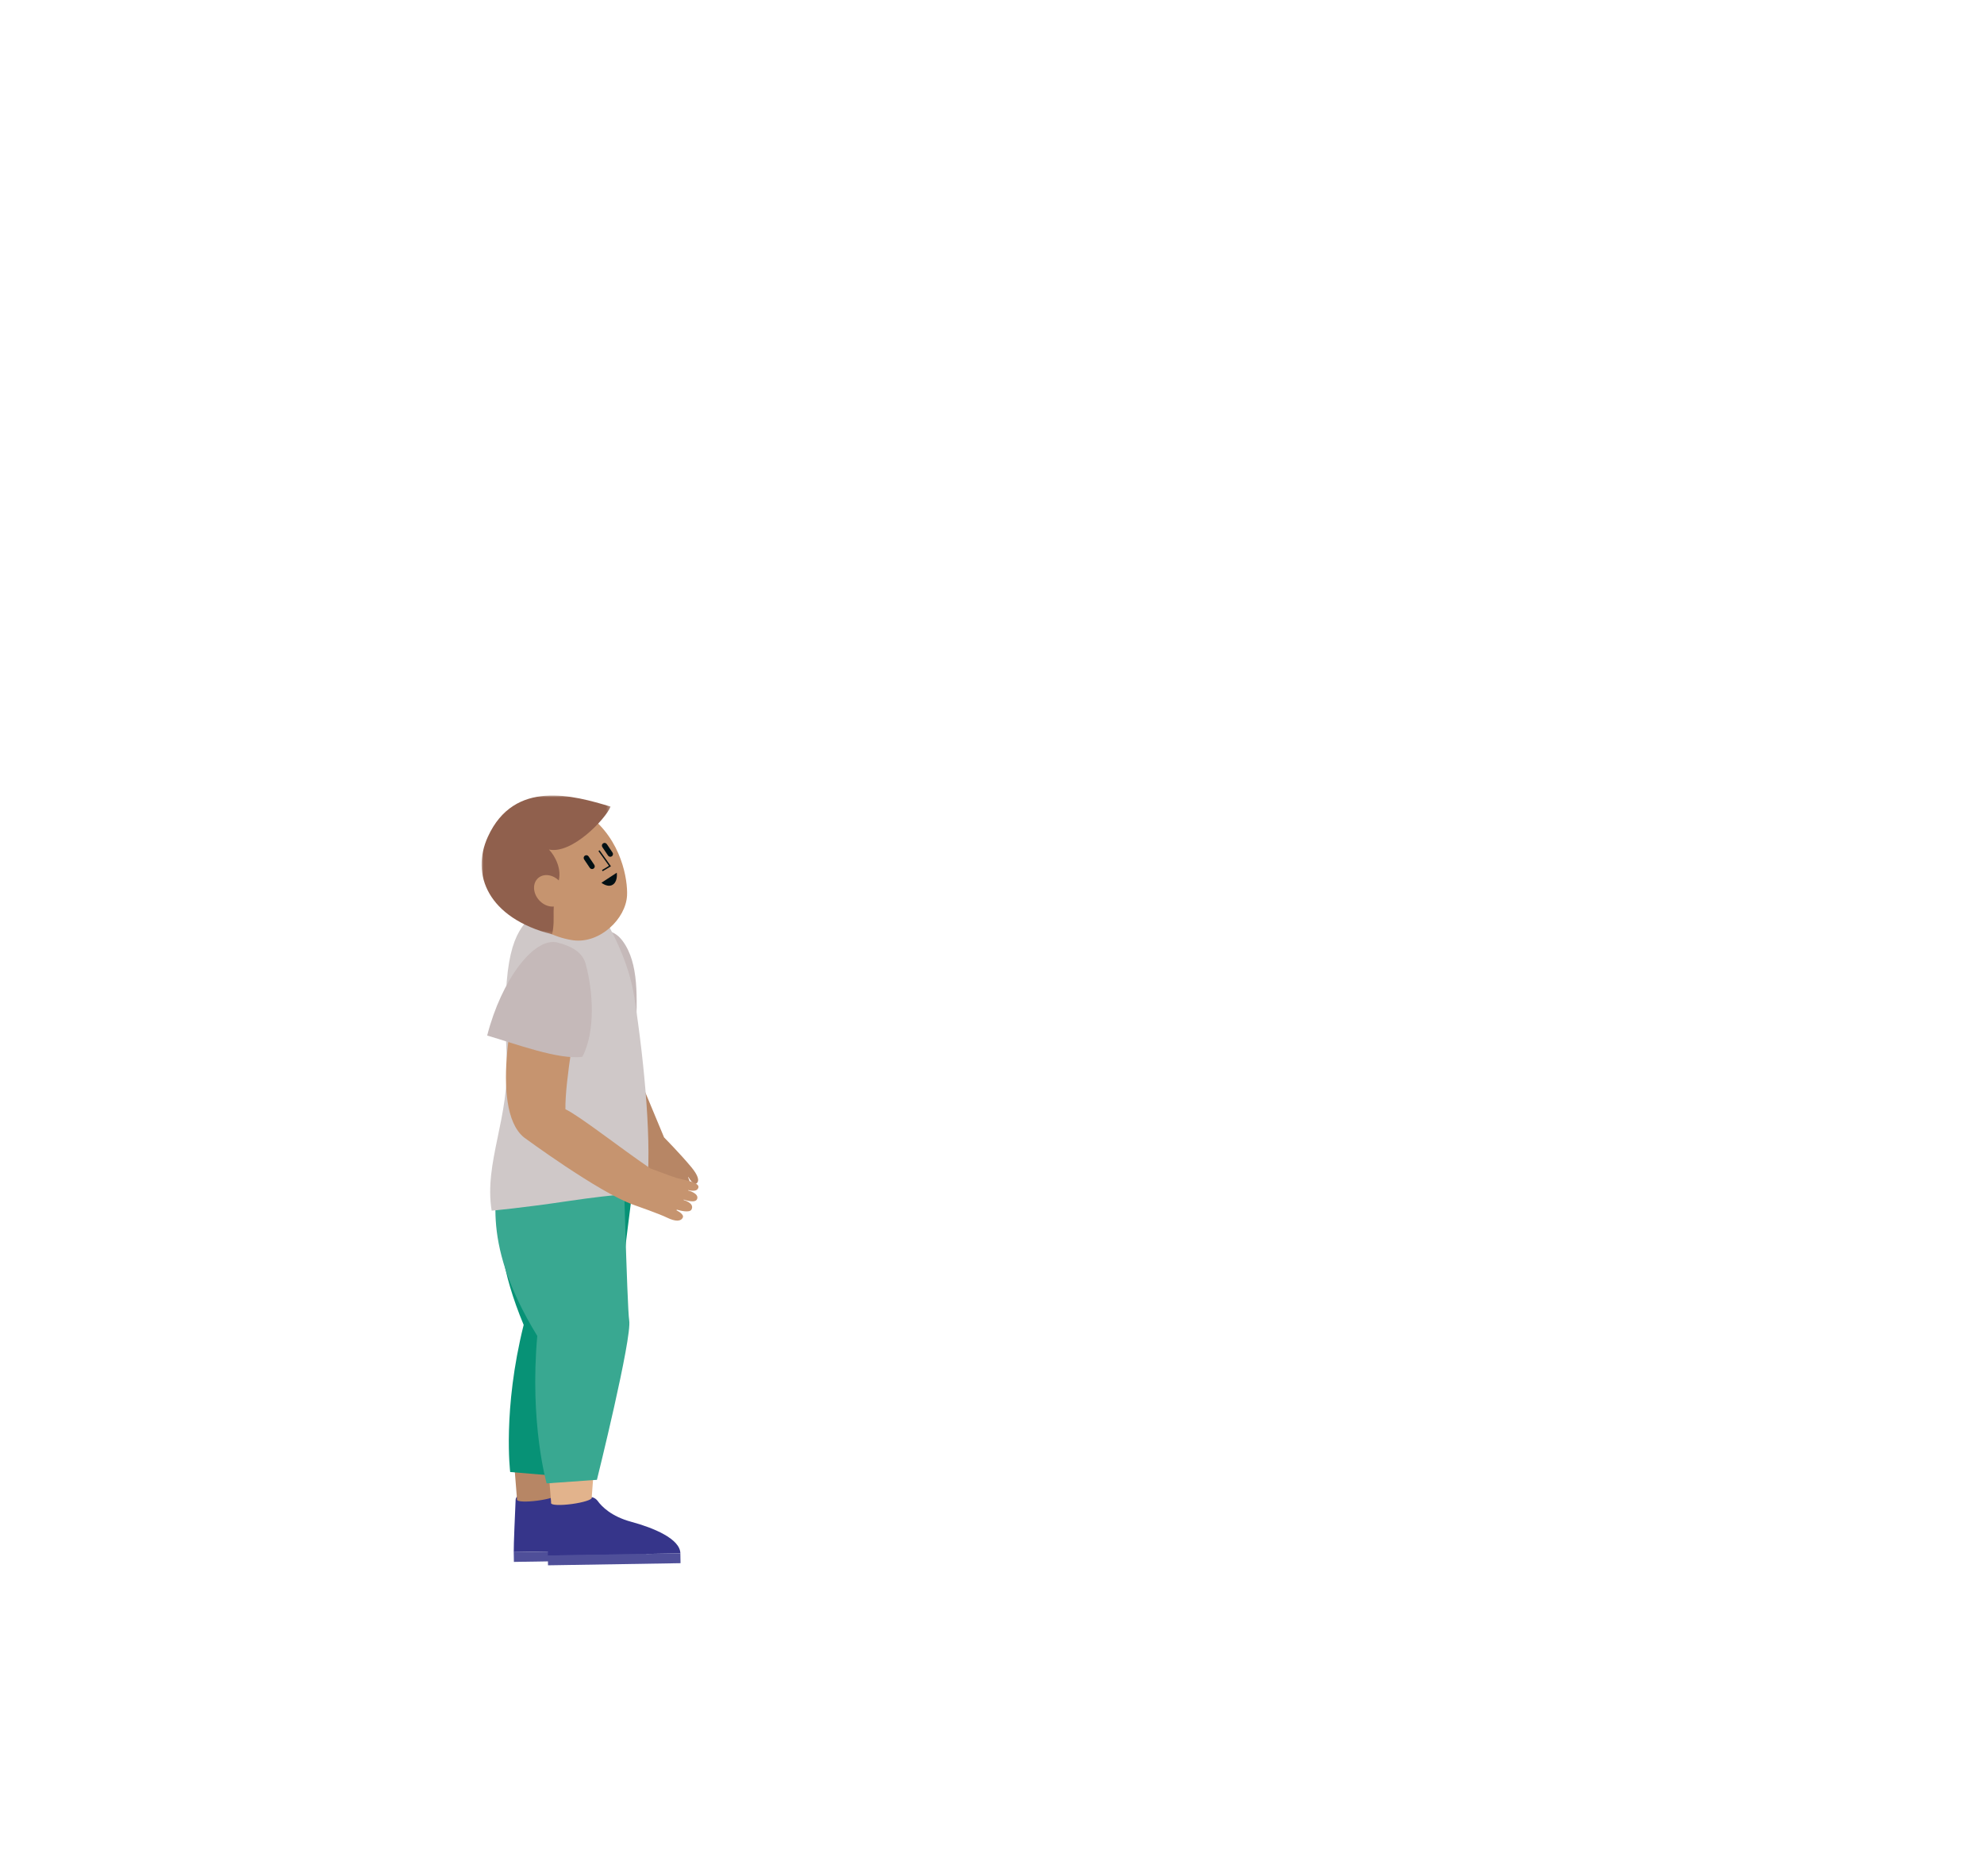 <?xml version="1.0" encoding="UTF-8"?>
<svg width="550px" height="520px" viewBox="0 0 550 520" version="1.1" xmlns="http://www.w3.org/2000/svg" xmlns:xlink="http://www.w3.org/1999/xlink">
    <title>family-picture-LRG</title>
    <defs>
        <polygon id="path-1" points="0 -2.68757587e-14 35.759 -2.68757587e-14 35.759 38.493 0 38.493"></polygon>
    </defs>
    <g id="family-picture-LRG" stroke="none" stroke-width="1" fill="none" fill-rule="evenodd">
        <g id="Group" transform="translate(131.615, 213.918)">
            <g id="Group-48" transform="translate(1.891, 6.619)">
                <path d="M22.731,194.631 C22.187,193.881 21.296,193.464 20.37,193.499 L10.906,193.859 C10.114,193.873 9.468,194.499 9.432,195.29 C9.273,198.8 8.88,207.796 8.911,209.743 L45.648,209.152 C45.583,205.103 38.138,202.053 32.031,200.403 C26.532,198.916 23.866,196.196 22.731,194.631" id="Fill-1" fill="#36358A"></path>
                <polygon id="Fill-3" fill="#4F4F99" points="8.955 212.466 45.692 211.875 45.648 209.151 8.911 209.743"></polygon>
                <path d="M22.343,176.63 L21.067,193.753 L9.834,195.271 C9.834,195.271 8.607,180.011 8.512,178.499 C14.449,177.697 22.343,176.63 22.343,176.63" id="Fill-5" fill="#B78665"></path>
                <path d="M9.834,195.271 C9.906,195.801 12.478,195.891 15.58,195.472 C18.682,195.052 21.139,194.283 21.067,193.754 C20.995,193.224 18.423,193.134 15.321,193.553 C12.219,193.973 9.762,194.742 9.834,195.271" id="Fill-7" fill="#B78665"></path>
                <path d="M43.611,95.482 C43.611,95.482 37.437,143.127 37.501,146.413 C37.596,151.307 21.852,188.717 21.852,188.717 L7.927,187.543 C7.927,187.543 5.78,170.359 11.663,146.76 C-0.879,116.7 8.133,104.239 8.271,97.705 L43.611,95.482 Z" id="Fill-9" fill="#079276"></path>
                <path d="M50.609,94.814 C50.609,94.814 55.05,99.301 58.142,103.026 C60.005,105.271 60.526,106.879 59.528,107.579 C58.806,108.085 57.617,106.303 57.332,105.786 L57.237,105.816 C57.237,105.816 58.621,108.694 57.014,109.258 C55.645,109.739 54.526,106.531 54.526,106.531 L54.252,106.59 C54.252,106.59 55.69,109.779 53.952,110.146 C52.83,110.384 51.513,107.68 51.139,106.811 L50.945,106.885 C50.945,106.885 51.541,109.207 50.544,109.487 C49.331,109.827 48.69,108.504 47.714,106.166 C46.371,102.956 44.183,100.276 44.183,100.276 L50.609,94.814 Z" id="Fill-11" fill="#B78665"></path>
                <path d="M32.269,36.853 C40.356,36.732 41.899,73.937 41.899,73.937 L50.775,95.236 L44.182,100.276 C44.182,100.276 28.895,80.094 26.72,71.614 C24.545,63.134 18.982,37.052 32.269,36.853" id="Fill-13" fill="#B78665"></path>
                <path d="M30.779,37.808 C34.436,36.877 37.078,37.577 39.12,40.352 C43.685,46.56 43.085,56.098 42.804,66.053 C37.09,69.23 31.726,69.572 25.384,68.093 C22.047,53 24.741,39.343 30.779,37.808" id="Fill-15" fill="#C5B9B9"></path>
                <path d="M32.187,195.577 C31.643,194.827 30.752,194.41 29.826,194.445 L20.362,194.805 C19.57,194.818 18.924,195.444 18.888,196.236 C18.729,199.746 18.336,208.741 18.367,210.688 L55.104,210.097 C55.039,206.048 47.594,202.999 41.487,201.349 C35.988,199.862 33.322,197.142 32.187,195.577" id="Fill-17" fill="#36358A"></path>
                <polygon id="Fill-19" fill="#4F4F99" points="18.411 213.412 55.148 212.821 55.104 210.097 18.367 210.689"></polygon>
                <path d="M31.799,177.576 L30.523,194.699 L19.29,196.217 C19.29,196.217 18.063,180.956 17.968,179.444 C23.905,178.642 31.799,177.576 31.799,177.576" id="Fill-21" fill="#E2B38C"></path>
                <path d="M19.29,196.217 C19.362,196.746 21.934,196.836 25.036,196.417 C28.138,195.998 30.595,195.229 30.523,194.699 C30.451,194.17 27.879,194.08 24.777,194.499 C21.675,194.919 19.218,195.687 19.29,196.217" id="Fill-23" fill="#E2B38C"></path>
                <path d="M39.104,94.236 C39.104,94.236 40.346,142.263 40.915,145.501 C41.763,150.322 31.971,189.711 31.971,189.711 L18.032,190.697 C18.032,190.697 13.263,174.048 15.439,149.824 C-1.584,122.056 5.399,108.354 4.529,101.877 L39.104,94.236 Z" id="Fill-25" fill="#39A891"></path>
                <path d="M13.256,33.983 C9.356,38.152 5.44,43.795 6.969,72.296 C7.879,89.274 0.608,101.677 2.792,115.097 C2.792,115.097 11.373,114.324 23.932,112.443 C37.846,110.36 45.709,110.147 45.709,110.147 C47.289,97.531 45.256,74.768 42.337,55.932 C39.779,39.42 28.093,25.195 28.093,25.195 C28.093,25.195 15.899,31.158 13.256,33.983" id="Fill-27" fill="#CFC8C8"></path>
                <path d="M29.632,5.455 C38.856,12.346 40.537,23.445 40.322,27.714 C39.995,34.177 32.8,41.107 25.418,40.134 C16.86,39.005 4.543,31.329 4.608,16.199 C4.637,9.473 10.323,1.345 19.386,1.384 C23.787,1.403 27.109,3.57 29.632,5.455" id="Fill-29" fill="#C6946F"></path>
                <path d="M21.848,42.756 C27.432,45.027 27.59,54.365 26.529,60.598 C26.529,60.598 23.094,79.05 23.238,86.963 C27.405,89.009 38.209,97.545 46.758,103.377 C46.758,103.377 53.196,105.803 54.243,106.093 C55.535,106.451 60.415,107.185 60.113,108.605 C59.81,110.025 57.864,109.504 57.284,109.393 L57.245,109.485 C57.245,109.485 60.343,110.261 59.749,111.857 C59.244,113.217 56.062,112.027 56.062,112.027 L56.002,112.142 C56.002,112.142 59.093,112.947 58.206,114.753 C57.701,115.781 55.019,115.078 54.113,114.81 L54.045,115.006 C54.045,115.006 56.212,116.033 55.789,116.978 C55.274,118.128 53.702,118.144 51.425,117.031 C49.318,116.002 43.105,113.816 42.193,113.497 L42.192,113.498 C42.174,113.491 42.155,113.483 42.137,113.477 C42.1,113.464 42.077,113.456 42.077,113.456 L42.077,113.455 C32.332,109.955 11.759,94.789 11.759,94.789 C1.61,86.553 10.037,53.656 10.037,53.656 C12.685,44.503 17.82,41.118 21.848,42.756" id="Fill-31" fill="#C6946F"></path>
                <path d="M21.075,40.771 C24.73,41.714 27.922,43.323 28.841,46.644 C30.895,54.071 31.654,65.363 27.939,72.432 C21.468,73.365 9.267,68.791 1.549,66.542 C5.481,51.184 14.526,39.081 21.075,40.771" id="Fill-33" fill="#C5B9B9"></path>
                <path d="M36.099,16.858 L36.099,16.858 C35.756,17.089 35.292,16.998 35.061,16.656 L33.477,14.307 C33.247,13.964 33.337,13.5 33.68,13.269 C34.022,13.038 34.487,13.129 34.718,13.471 L36.301,15.821 C36.532,16.163 36.441,16.628 36.099,16.858" id="Fill-35" fill="#021014"></path>
                <path d="M31.042,20.266 L31.042,20.266 C30.7,20.496 30.235,20.406 30.005,20.063 L28.421,17.714 C28.19,17.371 28.281,16.907 28.623,16.676 L28.623,16.676 C28.965,16.445 29.431,16.536 29.661,16.879 L31.244,19.228 C31.475,19.571 31.384,20.035 31.042,20.266" id="Fill-37" fill="#021014"></path>
                <g id="Group-41">
                    <mask id="mask-2" fill="white">
                        <use xlink:href="#path-1"></use>
                    </mask>
                    <g id="Clip-40"></g>
                    <path d="M18.676,14.977 C25.067,16.363 34.44,6.425 35.759,3.077 C25.558,-0.011 9.097,-4.633 1.75,11.418 C-3.055,21.915 1.766,33.974 19.55,38.493 C20.643,33.51 18.987,31.453 21.283,23.957 C22.357,20.448 20.361,16.734 18.676,14.977" id="Fill-39" fill="#90604D" mask="url(#mask-2)"></path>
                </g>
                <path d="M21.691,23.861 C19.959,21.911 17.262,21.48 15.667,22.897 C14.072,24.315 14.183,27.044 15.916,28.994 C17.648,30.943 20.345,31.374 21.94,29.957 C23.535,28.54 23.424,25.811 21.691,23.861" id="Fill-42" fill="#C6946F"></path>
                <polyline id="Stroke-44" stroke="#021014" stroke-width="0.381" points="32.544 15.288 35.588 19.552 33.477 20.824"></polyline>
                <path d="M37.471,21.409 L33.225,24.185 C33.225,24.185 35.146,25.768 36.584,24.56 C37.787,23.551 37.471,21.409 37.471,21.409" id="Fill-46" fill="#021014"></path>
            </g>
        </g>
    </g>
</svg>